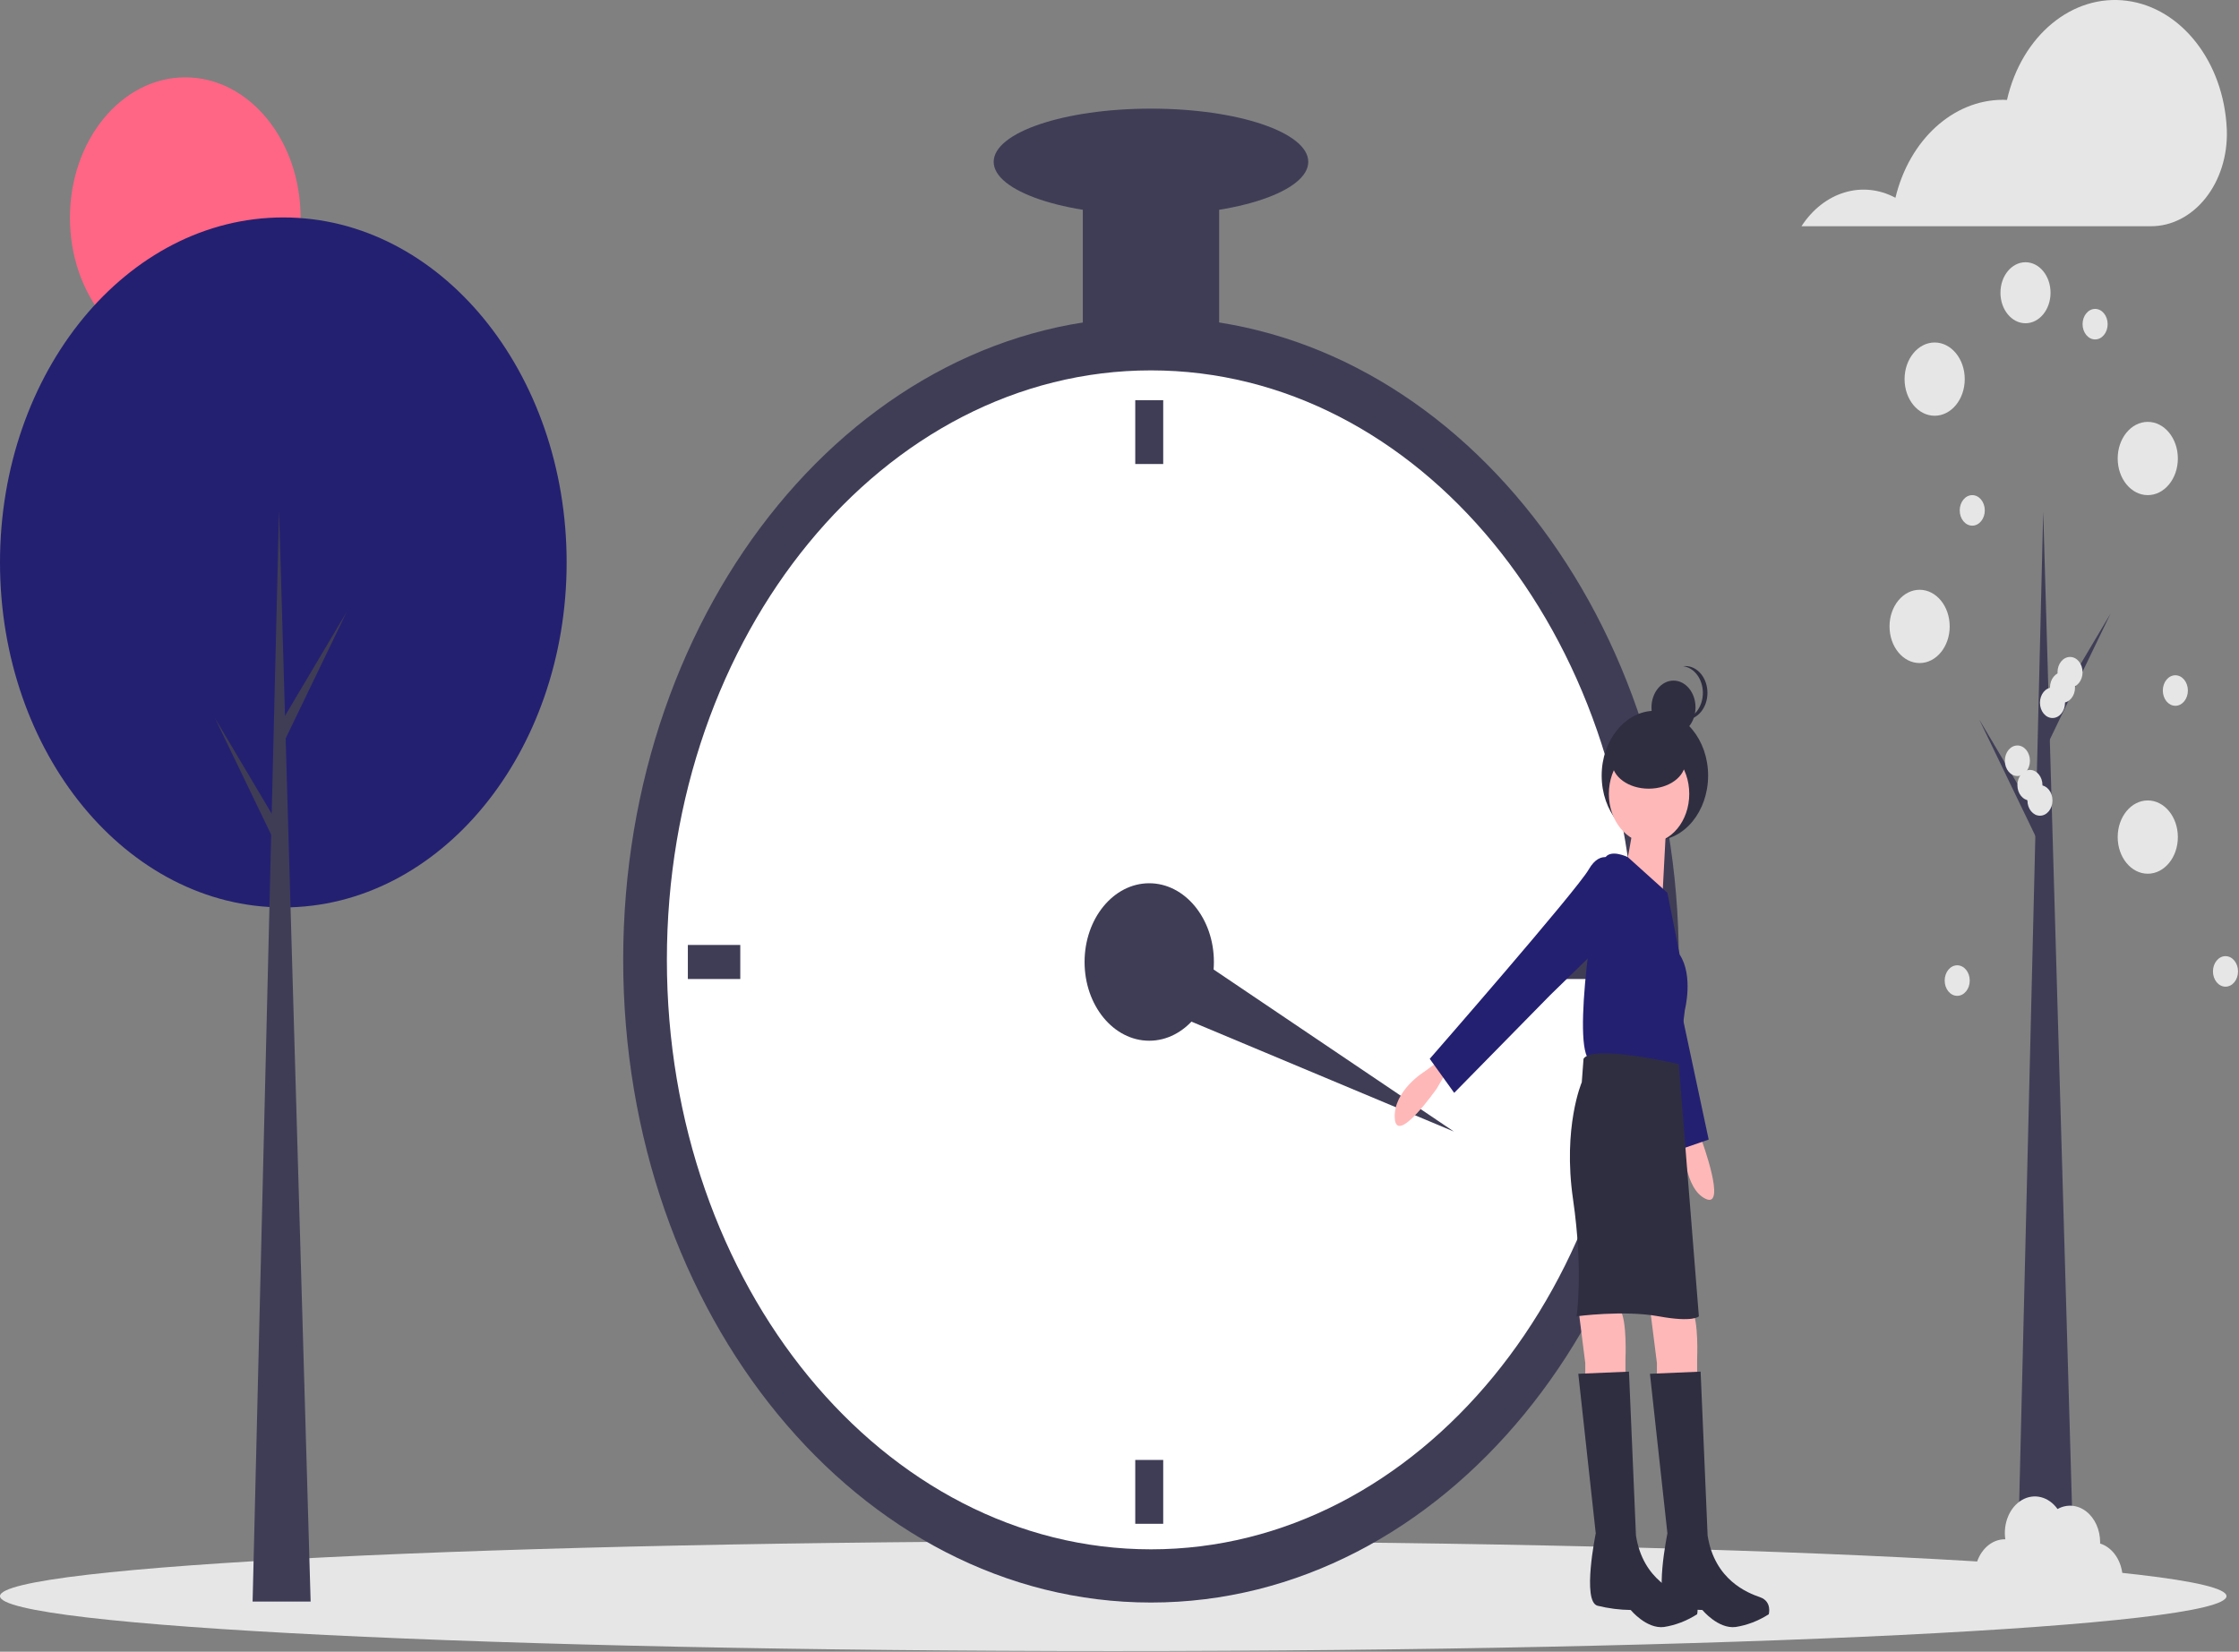 <?xml version="1.0" encoding="UTF-8"?>
<svg xmlns="http://www.w3.org/2000/svg" xmlns:xlink="http://www.w3.org/1999/xlink" width="618px" height="456px" viewBox="0 0 618 456" version="1.1">
<rect x="0" y="0" width="618" height="456" fill="#808080" stroke="none"/>
<g id="surface1">
<path style=" stroke:none;fill-rule:nonzero;fill:rgb(100%,39.608%,51.765%);fill-opacity:1;" d="M 82.973 60.121 C 82.973 81.535 68.723 98.895 51.141 98.895 C 33.559 98.895 19.305 81.535 19.305 60.121 C 19.305 38.711 33.559 21.352 51.141 21.352 C 68.723 21.352 82.973 38.711 82.973 60.121 Z M 82.973 60.121 "/>
<path style=" stroke:none;fill-rule:nonzero;fill:rgb(90.196%,90.196%,90.196%);fill-opacity:1;" d="M 614.543 440.66 C 614.543 432.281 476.973 425.488 307.273 425.488 C 137.57 425.488 0 432.281 0 440.66 C 0 449.039 137.57 455.832 307.273 455.832 C 476.973 455.832 614.543 449.039 614.543 440.66 Z M 614.543 440.66 "/>
<path style=" stroke:none;fill-rule:nonzero;fill:rgb(14.118%,12.549%,44.314%);fill-opacity:1;" d="M 156.402 155.277 C 156.402 207.879 121.391 250.52 78.203 250.52 C 35.012 250.52 0 207.879 0 155.277 C 0 102.672 35.012 60.031 78.203 60.031 C 121.391 60.031 156.402 102.672 156.402 155.277 Z M 156.402 155.277 "/>
<path style=" stroke:none;fill-rule:nonzero;fill:rgb(24.706%,23.922%,33.725%);fill-opacity:1;" d="M 85.738 442.16 L 69.723 442.16 L 77.023 140.93 Z M 85.738 442.16 "/>
<path style=" stroke:none;fill-rule:nonzero;fill:rgb(24.706%,23.922%,33.725%);fill-opacity:1;" d="M 78.438 198.02 L 95.633 169.047 L 78.203 205.191 L 76.316 201.176 Z M 78.438 198.02 "/>
<path style=" stroke:none;fill-rule:nonzero;fill:rgb(24.706%,23.922%,33.725%);fill-opacity:1;" d="M 76.551 227.285 L 59.359 198.309 L 76.789 234.457 L 78.672 230.438 Z M 76.551 227.285 "/>
<path style=" stroke:none;fill-rule:nonzero;fill:rgb(24.706%,23.922%,33.725%);fill-opacity:1;" d="M 572.676 442.477 L 556.656 442.477 L 563.961 141.246 Z M 572.676 442.477 "/>
<path style=" stroke:none;fill-rule:nonzero;fill:rgb(24.706%,23.922%,33.725%);fill-opacity:1;" d="M 565.371 198.34 L 582.566 169.363 L 565.137 205.512 L 563.254 201.492 Z M 565.371 198.34 "/>
<path style=" stroke:none;fill-rule:nonzero;fill:rgb(24.706%,23.922%,33.725%);fill-opacity:1;" d="M 563.488 227.602 L 546.293 198.625 L 563.723 234.773 L 565.609 230.758 Z M 563.488 227.602 "/>
<path style=" stroke:none;fill-rule:nonzero;fill:rgb(24.706%,23.922%,33.725%);fill-opacity:1;" d="M 463.367 264.996 C 463.367 362.988 398.145 442.426 317.688 442.426 C 237.234 442.426 172.012 362.988 172.012 264.996 C 172.012 167.004 237.234 87.566 317.688 87.566 C 398.145 87.566 463.367 167.004 463.367 264.996 Z M 463.367 264.996 "/>
<path style=" stroke:none;fill-rule:nonzero;fill:rgb(100%,100%,100%);fill-opacity:1;" d="M 451.309 264.996 C 451.309 354.875 391.484 427.738 317.688 427.738 C 243.895 427.738 184.07 354.875 184.07 264.996 C 184.07 175.117 243.895 102.254 317.688 102.254 C 391.484 102.254 451.309 175.117 451.309 264.996 Z M 451.309 264.996 "/>
<path style=" stroke:none;fill-rule:nonzero;fill:rgb(24.706%,23.922%,33.725%);fill-opacity:1;" d="M 335.055 265.586 C 335.055 277.59 327.062 287.324 317.207 287.324 C 307.348 287.324 299.359 277.59 299.359 265.586 C 299.359 253.578 307.348 243.848 317.207 243.848 C 327.062 243.848 335.055 253.578 335.055 265.586 Z M 335.055 265.586 "/>
<path style=" stroke:none;fill-rule:nonzero;fill:rgb(24.706%,23.922%,33.725%);fill-opacity:1;" d="M 313.348 110.48 L 321.066 110.48 L 321.066 128.105 L 313.348 128.105 Z M 313.348 110.48 "/>
<path style=" stroke:none;fill-rule:nonzero;fill:rgb(24.706%,23.922%,33.725%);fill-opacity:1;" d="M 313.348 403.062 L 321.066 403.062 L 321.066 420.688 L 313.348 420.688 Z M 313.348 403.062 "/>
<path style=" stroke:none;fill-rule:nonzero;fill:rgb(24.706%,23.922%,33.725%);fill-opacity:1;" d="M 204.328 260.883 L 204.328 270.285 L 189.859 270.285 L 189.859 260.883 Z M 204.328 260.883 "/>
<path style=" stroke:none;fill-rule:nonzero;fill:rgb(24.706%,23.922%,33.725%);fill-opacity:1;" d="M 444.555 260.883 L 444.555 270.285 L 430.082 270.285 L 430.082 260.883 Z M 444.555 260.883 "/>
<path style=" stroke:none;fill-rule:nonzero;fill:rgb(24.706%,23.922%,33.725%);fill-opacity:1;" d="M 312.062 275.02 L 318.656 256.652 L 401.305 312.402 Z M 312.062 275.02 "/>
<path style=" stroke:none;fill-rule:nonzero;fill:rgb(24.706%,23.922%,33.725%);fill-opacity:1;" d="M 298.875 44.68 L 336.5 44.68 L 336.5 97.555 L 298.875 97.555 Z M 298.875 44.68 "/>
<path style=" stroke:none;fill-rule:nonzero;fill:rgb(24.706%,23.922%,33.725%);fill-opacity:1;" d="M 361.102 44.68 C 361.102 36.566 341.668 29.992 317.688 29.992 C 293.711 29.992 274.273 36.566 274.273 44.68 C 274.273 52.789 293.711 59.367 317.688 59.367 C 341.668 59.367 361.102 52.789 361.102 44.68 Z M 361.102 44.68 "/>
<path style=" stroke:none;fill-rule:nonzero;fill:rgb(100%,72.157%,72.157%);fill-opacity:1;" d="M 398.969 296.43 L 396.559 300.543 C 396.559 300.543 385.465 316.406 384.98 308.766 C 384.5 301.129 393.18 295.84 393.18 295.84 L 398.004 292.316 Z M 398.969 296.43 "/>
<path style=" stroke:none;fill-rule:nonzero;fill:rgb(100%,72.157%,72.157%);fill-opacity:1;" d="M 467.637 310.305 L 469.656 314.719 C 469.656 314.719 476.676 333.723 470.805 330.984 C 464.93 328.246 464.723 316.426 464.723 316.426 L 464.172 309.605 Z M 467.637 310.305 "/>
<path style=" stroke:none;fill-rule:nonzero;fill:rgb(18.431%,18.039%,25.49%);fill-opacity:1;" d="M 471.465 214.129 C 471.465 224.008 464.887 232.02 456.777 232.02 C 448.664 232.02 442.086 224.008 442.086 214.129 C 442.086 204.25 448.664 196.238 456.777 196.238 C 464.887 196.238 471.465 204.25 471.465 214.129 Z M 471.465 214.129 "/>
<path style=" stroke:none;fill-rule:nonzero;fill:rgb(100%,72.157%,72.157%);fill-opacity:1;" d="M 455.41 361.055 L 457.34 376.332 L 457.34 381.031 L 468.434 381.031 L 468.434 375.156 C 468.434 375.156 468.914 364.582 466.984 361.645 C 465.055 358.707 455.41 361.055 455.41 361.055 Z M 455.41 361.055 "/>
<path style=" stroke:none;fill-rule:nonzero;fill:rgb(100%,72.157%,72.157%);fill-opacity:1;" d="M 435.633 361.055 L 437.562 376.332 L 437.562 381.031 L 448.656 381.031 L 448.656 375.156 C 448.656 375.156 449.137 364.582 447.207 361.645 C 445.277 358.707 435.633 361.055 435.633 361.055 Z M 435.633 361.055 "/>
<path style=" stroke:none;fill-rule:nonzero;fill:rgb(14.118%,12.549%,44.314%);fill-opacity:1;" d="M 443.098 238.355 C 443.098 238.355 438.828 241.094 441.746 247.324 C 444.66 253.555 461.762 318.023 461.762 318.023 L 471.625 314.613 L 462.926 273.84 L 457.945 248.215 Z M 443.098 238.355 "/>
<path style=" stroke:none;fill-rule:nonzero;fill:rgb(100%,72.157%,72.157%);fill-opacity:1;" d="M 466.262 219.172 C 466.262 226.633 461.297 232.684 455.168 232.684 C 449.039 232.684 444.074 226.633 444.074 219.172 C 444.074 211.707 449.039 205.656 455.168 205.656 C 461.297 205.656 466.262 211.707 466.262 219.172 Z M 466.262 219.172 "/>
<path style=" stroke:none;fill-rule:nonzero;fill:rgb(100%,72.157%,72.157%);fill-opacity:1;" d="M 460.234 221.227 L 458.785 248.84 L 448.656 240.027 C 448.656 240.027 452.031 223.578 451.066 222.402 Z M 460.234 221.227 "/>
<path style=" stroke:none;fill-rule:nonzero;fill:rgb(14.118%,12.549%,44.314%);fill-opacity:1;" d="M 460.234 246.488 L 449.32 236.648 C 449.32 236.648 444.312 234.152 442.867 237.09 C 441.418 240.027 434.184 283.504 438.043 291.73 C 438.043 291.73 458.785 297.016 463.125 294.078 L 465.055 278.805 C 465.055 278.805 467.469 269.402 463.609 263.527 Z M 460.234 246.488 "/>
<path style=" stroke:none;fill-rule:nonzero;fill:rgb(14.118%,12.549%,44.314%);fill-opacity:1;" d="M 445.762 237.676 C 445.762 237.676 441.902 234.152 438.523 240.027 C 435.148 245.902 394.629 292.316 394.629 292.316 L 401.383 301.715 L 427.914 274.691 L 444.797 258.242 Z M 445.762 237.676 "/>
<path style=" stroke:none;fill-rule:nonzero;fill:rgb(18.431%,18.039%,25.49%);fill-opacity:1;" d="M 463.367 293.785 C 463.367 293.785 439.488 288.203 437.078 292.316 L 436.598 298.777 C 436.598 298.777 431.289 311.117 434.184 331.094 C 437.078 351.066 435.148 363.406 435.148 363.406 C 435.148 363.406 448.172 361.645 457.82 363.406 C 467.469 365.168 468.914 363.406 468.914 363.406 Z M 463.367 293.785 "/>
<path style=" stroke:none;fill-rule:nonzero;fill:rgb(18.431%,18.039%,25.49%);fill-opacity:1;" d="M 469.398 378.68 L 455.41 379.27 L 460.234 423.332 C 460.234 423.332 456.375 442.133 460.715 443.309 C 463.734 444.051 466.801 444.445 469.879 444.484 C 469.879 444.484 474.223 449.77 479.047 449.184 C 482.25 448.684 485.352 447.492 488.211 445.66 C 488.211 445.66 489.176 442.133 485.797 440.957 C 482.422 439.781 473.258 436.258 471.328 423.922 Z M 469.398 378.68 "/>
<path style=" stroke:none;fill-rule:nonzero;fill:rgb(18.431%,18.039%,25.49%);fill-opacity:1;" d="M 449.621 378.68 L 435.633 379.27 L 440.453 423.332 C 440.453 423.332 436.598 442.133 440.938 443.309 C 443.957 444.051 447.023 444.445 450.102 444.484 C 450.102 444.484 454.445 449.77 459.27 449.184 C 462.473 448.684 465.574 447.492 468.434 445.66 C 468.434 445.66 469.398 442.133 466.02 440.957 C 462.645 439.781 453.48 436.258 451.551 423.922 Z M 449.621 378.68 "/>
<path style=" stroke:none;fill-rule:nonzero;fill:rgb(18.431%,18.039%,25.49%);fill-opacity:1;" d="M 467.992 195.301 C 467.992 199.387 465.27 202.703 461.914 202.703 C 458.559 202.703 455.836 199.387 455.836 195.301 C 455.836 191.211 458.559 187.898 461.914 187.898 C 465.27 187.898 467.992 191.211 467.992 195.301 Z M 467.992 195.301 "/>
<path style=" stroke:none;fill-rule:nonzero;fill:rgb(18.431%,18.039%,25.49%);fill-opacity:1;" d="M 470.02 191.289 C 470.016 187.5 467.668 184.324 464.574 183.926 C 464.785 183.902 464.996 183.887 465.207 183.887 C 468.562 183.887 471.285 187.203 471.285 191.289 C 471.285 195.379 468.562 198.691 465.207 198.691 C 464.996 198.691 464.785 198.68 464.574 198.652 C 467.668 198.258 470.016 195.078 470.02 191.289 Z M 470.02 191.289 "/>
<path style=" stroke:none;fill-rule:nonzero;fill:rgb(18.431%,18.039%,25.49%);fill-opacity:1;" d="M 465.195 210.336 C 465.195 206.246 460.66 202.934 455.066 202.934 C 449.473 202.934 444.938 206.246 444.938 210.336 C 444.938 214.422 449.473 217.738 455.066 217.738 C 460.66 217.738 465.195 214.422 465.195 210.336 Z M 465.195 210.336 "/>
<path style=" stroke:none;fill-rule:nonzero;fill:rgb(90.196%,90.196%,90.196%);fill-opacity:1;" d="M 614.621 35.527 C 613.77 17.125 602.102 2.184 587.059 0.215 C 572.012 -1.758 558.004 9.828 553.961 27.59 C 553.586 27.574 553.211 27.555 552.832 27.555 C 539.113 27.559 527.035 38.57 523.168 54.602 C 514.062 49.73 503.406 52.957 497.238 62.457 L 593.684 62.457 C 599.371 62.477 604.816 59.676 608.77 54.699 C 612.727 49.727 614.844 43.004 614.645 36.082 C 614.637 35.898 614.633 35.715 614.621 35.527 Z M 614.621 35.527 "/>
<path style=" stroke:none;fill-rule:nonzero;fill:rgb(90.196%,90.196%,90.196%);fill-opacity:1;" d="M 542.301 104.668 C 542.301 110.254 538.582 114.781 533.996 114.781 C 529.41 114.781 525.691 110.254 525.691 104.668 C 525.691 99.082 529.41 94.555 533.996 94.555 C 538.582 94.555 542.301 99.082 542.301 104.668 Z M 542.301 104.668 "/>
<path style=" stroke:none;fill-rule:nonzero;fill:rgb(90.196%,90.196%,90.196%);fill-opacity:1;" d="M 565.984 80.82 C 565.984 85.473 562.891 89.242 559.07 89.242 C 555.25 89.242 552.156 85.473 552.156 80.82 C 552.156 76.168 555.25 72.398 559.07 72.398 C 562.891 72.398 565.984 76.168 565.984 80.82 Z M 565.984 80.82 "/>
<path style=" stroke:none;fill-rule:nonzero;fill:rgb(90.196%,90.196%,90.196%);fill-opacity:1;" d="M 601.125 126.582 C 601.125 132.168 597.406 136.695 592.82 136.695 C 588.234 136.695 584.516 132.168 584.516 126.582 C 584.516 120.996 588.234 116.469 592.82 116.469 C 597.406 116.469 601.125 120.996 601.125 126.582 Z M 601.125 126.582 "/>
<path style=" stroke:none;fill-rule:nonzero;fill:rgb(90.196%,90.196%,90.196%);fill-opacity:1;" d="M 538.148 172.941 C 538.148 178.527 534.43 183.055 529.844 183.055 C 525.258 183.055 521.539 178.527 521.539 172.941 C 521.539 167.355 525.258 162.828 529.844 162.828 C 534.43 162.828 538.148 167.355 538.148 172.941 Z M 538.148 172.941 "/>
<path style=" stroke:none;fill-rule:nonzero;fill:rgb(90.196%,90.196%,90.196%);fill-opacity:1;" d="M 601.125 231.102 C 601.125 236.688 597.406 241.215 592.82 241.215 C 588.234 241.215 584.516 236.688 584.516 231.102 C 584.516 225.516 588.234 220.984 592.82 220.984 C 597.406 220.984 601.125 225.516 601.125 231.102 Z M 601.125 231.102 "/>
<path style=" stroke:none;fill-rule:nonzero;fill:rgb(90.196%,90.196%,90.196%);fill-opacity:1;" d="M 579.656 426.133 C 579.66 426.023 579.672 425.918 579.672 425.805 C 579.676 422.363 578.238 419.152 575.855 417.293 C 573.477 415.43 570.484 415.176 567.914 416.613 C 565.477 413.188 561.457 412.164 558.094 414.113 C 554.734 416.062 552.852 420.504 553.496 424.973 C 553.457 424.969 553.414 424.965 553.371 424.965 C 549.742 424.957 546.527 427.824 545.438 432.043 C 544.348 436.262 545.637 440.852 548.617 443.379 C 551.594 445.906 555.578 445.781 558.449 443.07 C 559.789 446.254 562.41 448.336 565.344 448.547 C 568.273 448.758 571.078 447.066 572.719 444.098 C 575.422 446.492 579.039 446.68 581.898 444.57 C 584.758 442.461 586.297 438.469 585.809 434.445 C 585.32 430.418 582.895 427.141 579.656 426.133 Z M 579.656 426.133 "/>
<path style=" stroke:none;fill-rule:nonzero;fill:rgb(90.196%,90.196%,90.196%);fill-opacity:1;" d="M 603.891 190.641 C 603.891 192.969 602.344 194.855 600.43 194.855 C 598.52 194.855 596.973 192.969 596.973 190.641 C 596.973 188.312 598.52 186.426 600.43 186.426 C 602.344 186.426 603.891 188.312 603.891 190.641 Z M 603.891 190.641 "/>
<path style=" stroke:none;fill-rule:nonzero;fill:rgb(90.196%,90.196%,90.196%);fill-opacity:1;" d="M 581.746 89.496 C 581.746 91.824 580.195 93.711 578.285 93.711 C 576.375 93.711 574.824 91.824 574.824 89.496 C 574.824 87.168 576.375 85.281 578.285 85.281 C 580.195 85.281 581.746 87.168 581.746 89.496 Z M 581.746 89.496 "/>
<path style=" stroke:none;fill-rule:nonzero;fill:rgb(90.196%,90.196%,90.196%);fill-opacity:1;" d="M 569.98 194.012 C 569.98 196.34 568.434 198.227 566.52 198.227 C 564.609 198.227 563.062 196.34 563.062 194.012 C 563.062 191.688 564.609 189.801 566.52 189.801 C 568.434 189.801 569.98 191.688 569.98 194.012 Z M 569.98 194.012 "/>
<path style=" stroke:none;fill-rule:nonzero;fill:rgb(90.196%,90.196%,90.196%);fill-opacity:1;" d="M 572.75 189.801 C 572.75 192.125 571.199 194.012 569.289 194.012 C 567.379 194.012 565.828 192.125 565.828 189.801 C 565.828 187.473 567.379 185.586 569.289 185.586 C 571.199 185.586 572.75 187.473 572.75 189.801 Z M 572.75 189.801 "/>
<path style=" stroke:none;fill-rule:nonzero;fill:rgb(90.196%,90.196%,90.196%);fill-opacity:1;" d="M 574.824 185.586 C 574.824 187.91 573.277 189.801 571.367 189.801 C 569.453 189.801 567.906 187.91 567.906 185.586 C 567.906 183.258 569.453 181.371 571.367 181.371 C 573.277 181.371 574.824 183.258 574.824 185.586 Z M 574.824 185.586 "/>
<path style=" stroke:none;fill-rule:nonzero;fill:rgb(90.196%,90.196%,90.196%);fill-opacity:1;" d="M 566.52 220.984 C 566.52 223.312 564.973 225.199 563.062 225.199 C 561.148 225.199 559.602 223.312 559.602 220.984 C 559.602 218.656 561.148 216.77 563.062 216.77 C 564.973 216.77 566.52 218.656 566.52 220.984 Z M 566.52 220.984 "/>
<path style=" stroke:none;fill-rule:nonzero;fill:rgb(90.196%,90.196%,90.196%);fill-opacity:1;" d="M 617.734 268.188 C 617.734 270.516 616.184 272.402 614.273 272.402 C 612.363 272.402 610.812 270.516 610.812 268.188 C 610.812 265.859 612.363 263.973 614.273 263.973 C 616.184 263.973 617.734 265.859 617.734 268.188 Z M 617.734 268.188 "/>
<path style=" stroke:none;fill-rule:nonzero;fill:rgb(90.196%,90.196%,90.196%);fill-opacity:1;" d="M 543.684 270.715 C 543.684 273.043 542.133 274.93 540.223 274.93 C 538.312 274.93 536.762 273.043 536.762 270.715 C 536.762 268.387 538.312 266.5 540.223 266.5 C 542.133 266.5 543.684 268.387 543.684 270.715 Z M 543.684 270.715 "/>
<path style=" stroke:none;fill-rule:nonzero;fill:rgb(90.196%,90.196%,90.196%);fill-opacity:1;" d="M 547.836 140.91 C 547.836 143.238 546.285 145.125 544.375 145.125 C 542.465 145.125 540.914 143.238 540.914 140.91 C 540.914 138.586 542.465 136.695 544.375 136.695 C 546.285 136.695 547.836 138.586 547.836 140.91 Z M 547.836 140.91 "/>
<path style=" stroke:none;fill-rule:nonzero;fill:rgb(90.196%,90.196%,90.196%);fill-opacity:1;" d="M 563.754 216.77 C 563.754 219.098 562.203 220.984 560.293 220.984 C 558.383 220.984 556.832 219.098 556.832 216.77 C 556.832 214.445 558.383 212.559 560.293 212.559 C 562.203 212.559 563.754 214.445 563.754 216.77 Z M 563.754 216.77 "/>
<path style=" stroke:none;fill-rule:nonzero;fill:rgb(90.196%,90.196%,90.196%);fill-opacity:1;" d="M 560.293 210.027 C 560.293 212.355 558.742 214.242 556.832 214.242 C 554.922 214.242 553.371 212.355 553.371 210.027 C 553.371 207.699 554.922 205.812 556.832 205.812 C 558.742 205.812 560.293 207.699 560.293 210.027 Z M 560.293 210.027 "/>
</g>
</svg>

